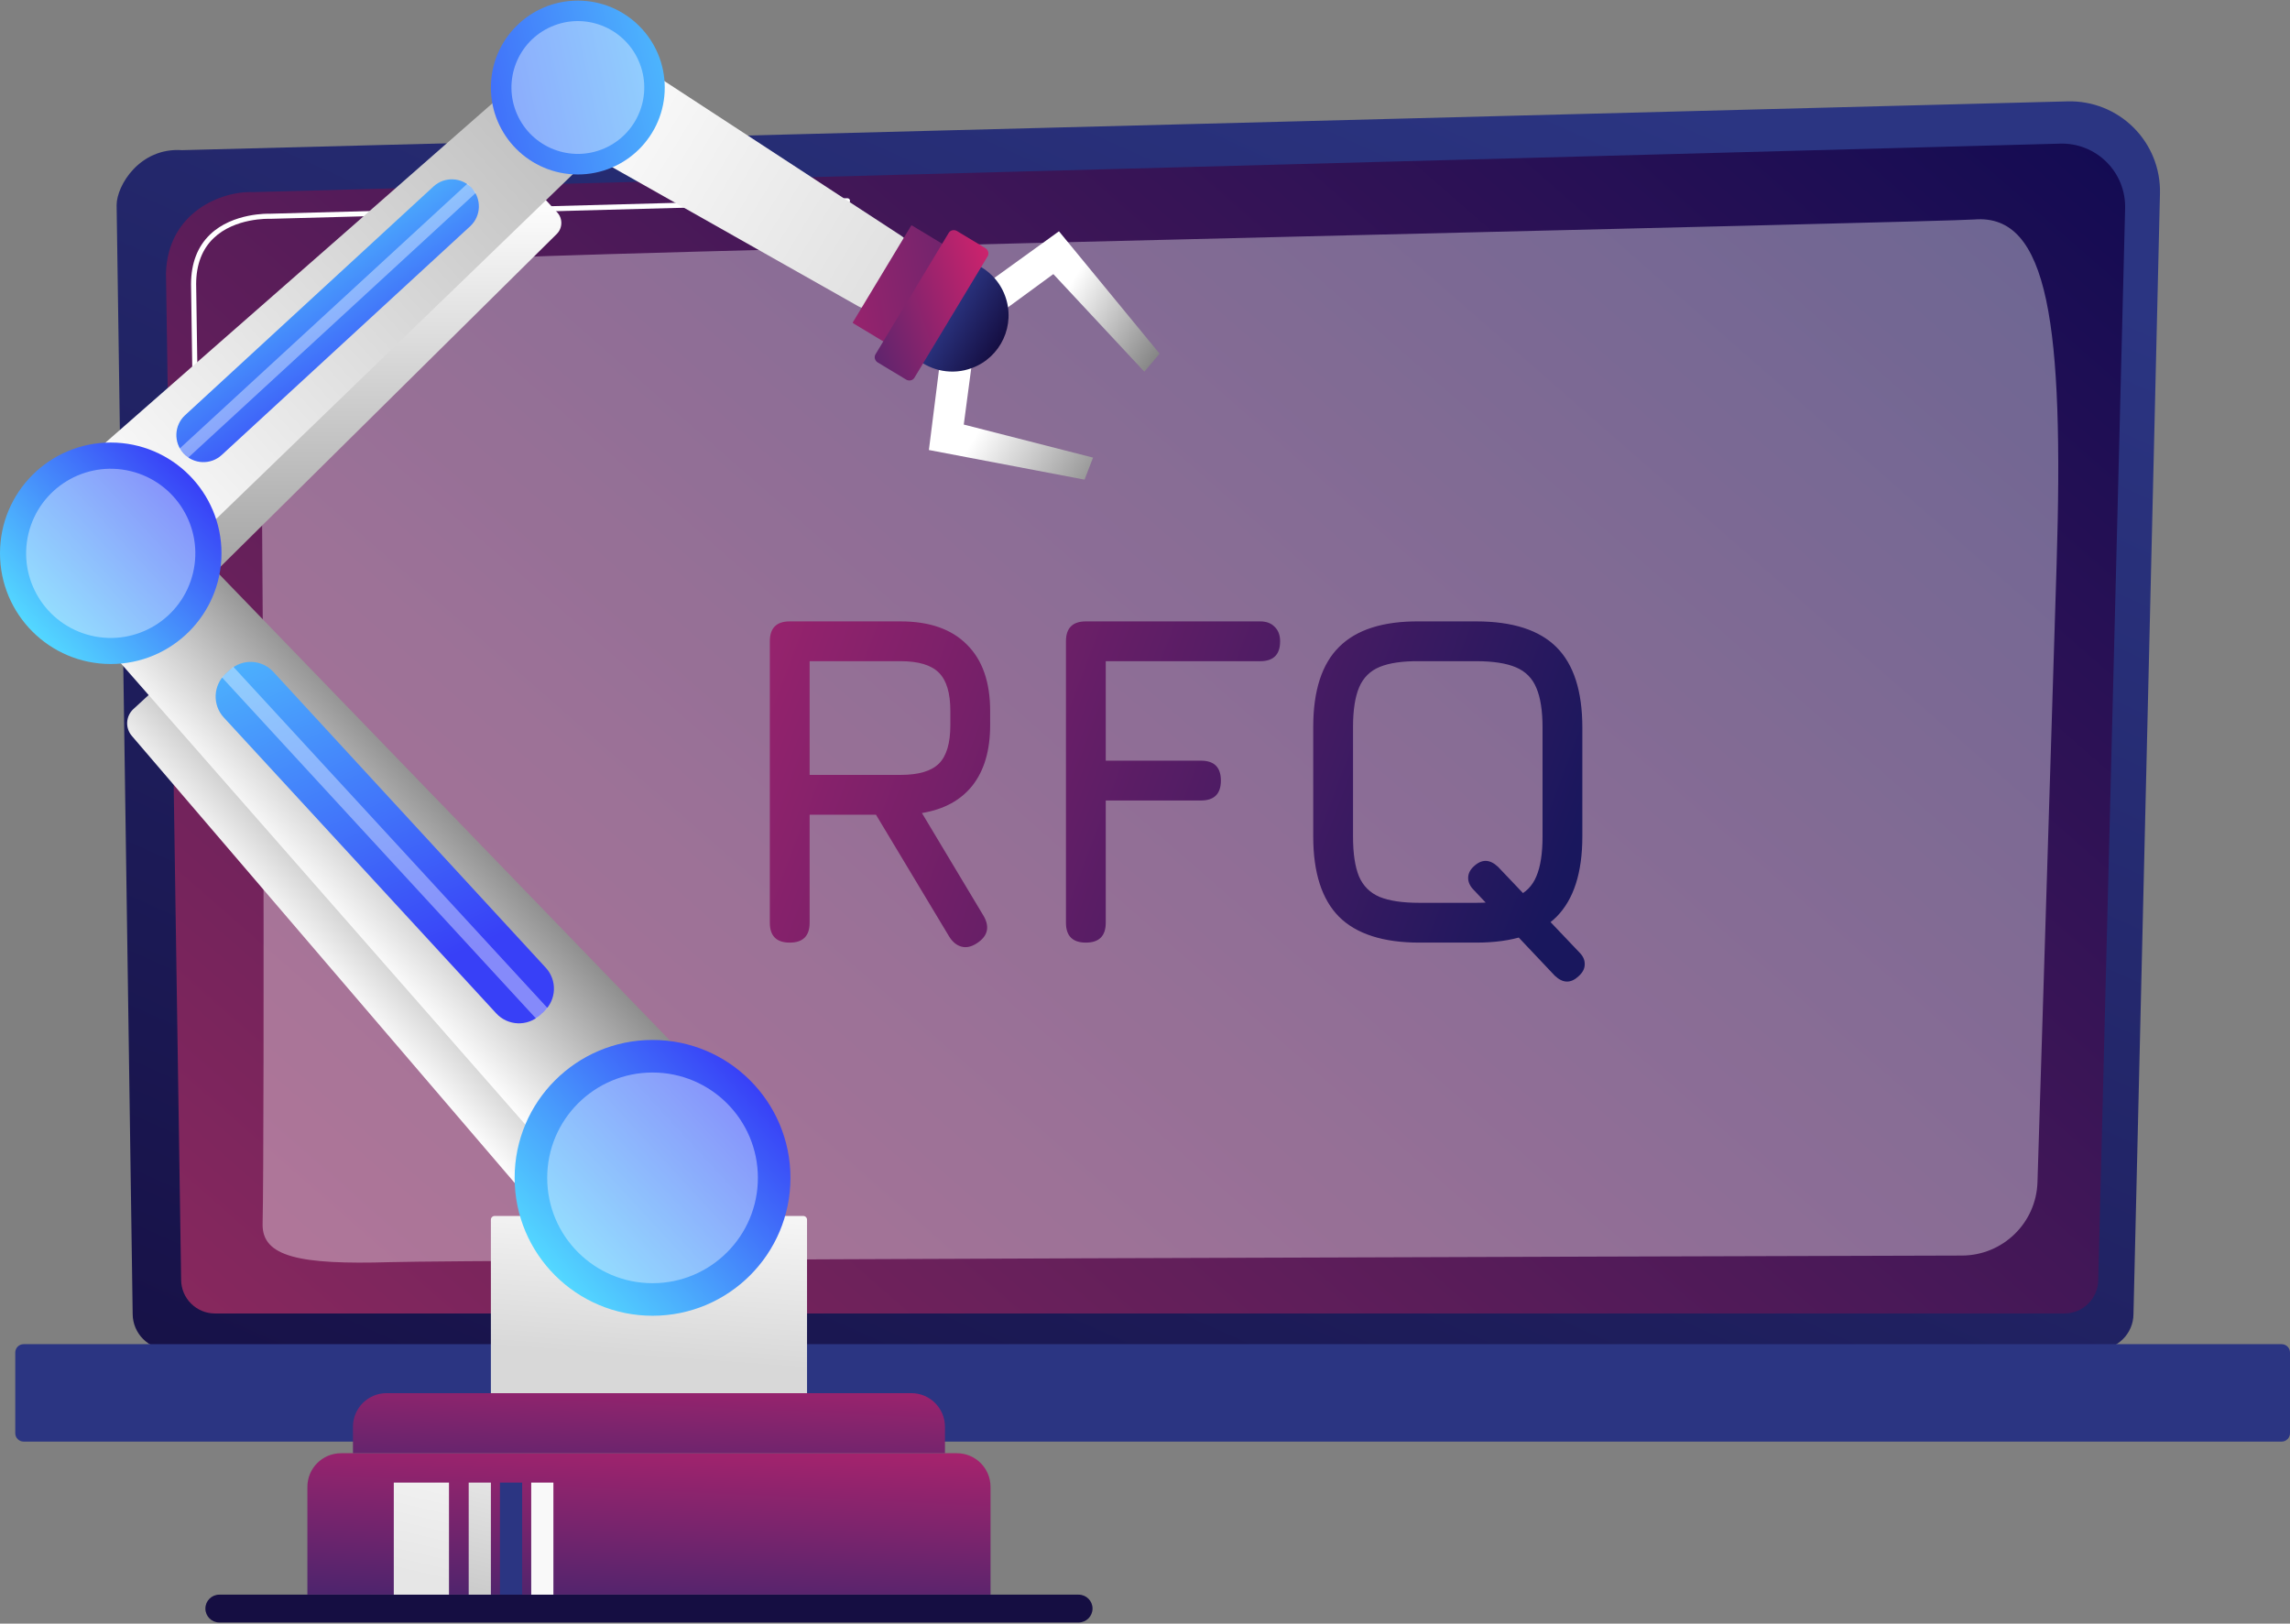 <svg width="464" height="329" viewBox="0 0 464 329" fill="none" xmlns="http://www.w3.org/2000/svg">
<rect x="0" y="0" width="464" height="329" fill="#808080" stroke="none"/>
<path d="M432.285 266.234C432.285 270.207 429.031 273.457 425.055 273.457H34.111C30.135 273.457 26.882 270.207 26.882 266.234L23.629 41.569C23.629 37.597 28.309 29.842 36.886 30.425L418.96 20.539C423.949 20.41 428.772 22.33 432.305 25.851C435.838 29.373 437.771 34.187 437.653 39.172L432.285 266.234Z" fill="url(#paint0_linear_185_6763)"/>
<path d="M425.148 259.305C425.148 263.067 422.07 266.145 418.308 266.145H43.539C39.778 266.145 36.7 263.067 36.7 259.305L33.63 55.352C33.992 43.079 44.752 38.668 51.275 38.928C51.275 38.928 349.9 30.916 417.457 29.104C420.962 29.01 424.351 30.361 426.834 32.837C429.316 35.313 430.681 38.701 430.593 42.207L425.148 259.305Z" fill="url(#paint1_linear_185_6763)"/>
<path d="M40.749 161.927C40.468 161.927 40.237 161.7 40.233 161.418L39.99 144.877C39.986 144.593 40.214 144.358 40.499 144.353C40.502 144.353 40.504 144.353 40.507 144.353C40.788 144.353 41.019 144.58 41.023 144.862L41.266 161.403C41.27 161.688 41.042 161.923 40.757 161.927C40.755 161.927 40.752 161.927 40.749 161.927Z" fill="white"/>
<path d="M40.155 121.395C39.873 121.395 39.643 121.168 39.639 120.886L38.708 57.537C38.727 53.317 40.027 49.946 42.572 47.508C47.203 43.07 54.449 43.296 54.758 43.305L171.699 40.167C171.995 40.176 172.222 40.384 172.229 40.67C172.237 40.955 172.012 41.192 171.727 41.2L54.756 44.338C54.429 44.323 47.604 44.116 43.286 48.254C40.952 50.49 39.759 53.612 39.742 57.532L40.672 120.871C40.676 121.156 40.448 121.391 40.163 121.395C40.16 121.395 40.158 121.395 40.155 121.395Z" fill="white"/>
<path opacity="0.37" d="M53.21 247.991C53.603 231.134 53.457 81.861 52.489 68.969C51.522 56.078 71.6 53.66 102.426 52.209C133.253 50.758 393.344 45.014 400.041 44.471C415.094 43.25 418.21 65.75 416.704 114.595C415.572 151.291 413.697 211.743 412.834 239.543C412.577 247.82 405.812 254.388 397.53 254.411C334.941 254.583 95.057 255.27 79.088 255.746C60.711 256.293 53.055 254.675 53.21 247.991Z" fill="white"/>
<path d="M462.311 292.107H4.782C3.853 292.107 3.093 291.346 3.093 290.417V274.056C3.093 273.127 3.853 272.367 4.782 272.367H462.311C463.24 272.367 464 273.127 464 274.056V290.417C464 291.346 463.24 292.107 462.311 292.107Z" fill="url(#paint2_linear_185_6763)"/>
<path d="M218.551 323.122H44.433C42.877 323.122 41.615 324.384 41.615 325.94C41.615 327.497 42.877 328.759 44.433 328.759H218.551C220.108 328.759 221.37 327.497 221.37 325.94C221.37 324.383 220.108 323.122 218.551 323.122Z" fill="url(#paint3_linear_185_6763)"/>
<path d="M193.889 294.466H69.096C65.334 294.466 62.284 297.516 62.284 301.278V323.122H200.701V301.278C200.701 297.516 197.651 294.466 193.889 294.466Z" fill="url(#paint4_linear_185_6763)"/>
<path d="M184.656 282.294H78.328C74.566 282.294 71.516 285.344 71.516 289.106V294.466H191.468V289.106C191.468 285.344 188.418 282.294 184.656 282.294Z" fill="url(#paint5_linear_185_6763)"/>
<path d="M163.522 282.294H99.463V247.152C99.463 246.731 99.804 246.39 100.225 246.39H162.76C163.18 246.39 163.522 246.731 163.522 247.152L163.522 282.294Z" fill="url(#paint6_linear_185_6763)"/>
<path d="M90.974 300.417H79.789V323.122H90.974V300.417Z" fill="url(#paint7_linear_185_6763)"/>
<path d="M99.463 300.417H94.969V323.122H99.463V300.417Z" fill="url(#paint8_linear_185_6763)"/>
<path d="M105.797 300.417H101.303V323.122H105.797V300.417Z" fill="#2B3582"/>
<path d="M112.131 300.417H107.637V323.122H112.131V300.417Z" fill="#F9F9F9"/>
<path d="M27.031 143.672C25.471 145.11 25.335 147.527 26.725 149.13L114.383 251.491C115.832 253.162 118.377 253.305 120.005 251.806L127.462 244.94L30.923 140.09L27.031 143.672Z" fill="url(#paint9_linear_185_6763)"/>
<path d="M39.035 110.786C36.05 107.675 31.127 107.523 27.956 110.442L20.094 117.681C16.923 120.601 16.669 125.52 19.523 128.75L124.115 248.021L146.039 227.834C147.817 226.197 147.898 223.417 146.219 221.679L39.035 110.786Z" fill="url(#paint10_linear_185_6763)"/>
<path d="M46.536 135.777L45.714 136.534C43.168 138.878 43.004 142.842 45.349 145.388L100.543 205.334C102.887 207.88 106.851 208.043 109.397 205.699L110.22 204.942C112.766 202.598 112.93 198.633 110.585 196.087L55.391 136.142C53.047 133.596 49.082 133.432 46.536 135.777Z" fill="url(#paint11_linear_185_6763)"/>
<path opacity="0.39" d="M47.274 135.107L44.957 137.24L108.635 206.41L110.953 204.276L47.274 135.107Z" fill="white"/>
<path d="M132.218 266.61C147.651 266.61 160.161 254.1 160.161 238.668C160.161 223.236 147.651 210.725 132.218 210.725C116.786 210.725 104.276 223.236 104.276 238.668C104.276 254.1 116.786 266.61 132.218 266.61Z" fill="url(#paint12_linear_185_6763)"/>
<path opacity="0.39" d="M132.219 260.012C144.007 260.012 153.563 250.456 153.563 238.668C153.563 226.88 144.007 217.323 132.219 217.323C120.43 217.323 110.874 226.88 110.874 238.668C110.874 250.456 120.43 260.012 132.219 260.012Z" fill="white"/>
<path d="M25.831 117.443L31.345 123.432C32.548 124.739 34.594 124.793 35.865 123.551L112.79 47.431C114.009 46.24 114.06 44.297 112.906 43.043L110.029 39.919L25.831 117.443Z" fill="url(#paint13_linear_185_6763)"/>
<path d="M114.364 16.388L120.176 22.701C122.521 25.248 122.399 29.202 119.901 31.598L28.305 120.13L12.094 102.524C10.779 101.097 10.898 98.866 12.358 97.587L105.474 15.93C108.068 13.638 112.019 13.842 114.364 16.388Z" fill="url(#paint14_linear_185_6763)"/>
<path d="M87.837 37.784L37.503 84.128C35.276 86.178 35.133 89.646 37.184 91.873C39.234 94.1 42.702 94.243 44.928 92.192L95.262 45.848C97.489 43.798 97.632 40.33 95.581 38.103C93.531 35.877 90.063 35.734 87.837 37.784Z" fill="url(#paint15_linear_185_6763)"/>
<path opacity="0.39" d="M36.337 90.946L38.051 92.808L96.452 39.042L94.739 37.181L36.337 90.946Z" fill="white"/>
<path d="M22.439 134.548C34.831 134.548 44.877 124.502 44.877 112.109C44.877 99.717 34.831 89.671 22.439 89.671C10.046 89.671 0 99.717 0 112.109C0 124.502 10.046 134.548 22.439 134.548Z" fill="url(#paint16_linear_185_6763)"/>
<path opacity="0.39" d="M39.097 116.145C41.317 106.943 35.657 97.683 26.454 95.463C17.252 93.244 7.993 98.904 5.773 108.106C3.553 117.308 9.213 126.568 18.416 128.788C27.618 131.007 36.877 125.347 39.097 116.145Z" fill="white"/>
<path d="M183.205 53.982L179.704 59.737C178.292 62.058 175.738 63.101 173.958 62.083L108.243 24.945L118.006 8.896C118.798 7.594 120.243 7.04 121.206 7.669L182.646 47.8C184.369 48.913 184.617 51.66 183.205 53.982Z" fill="url(#paint17_linear_185_6763)"/>
<path d="M117.079 35.352C126.807 35.352 134.692 27.467 134.692 17.739C134.692 8.011 126.807 0.125 117.079 0.125C107.351 0.125 99.465 8.011 99.465 17.739C99.465 27.467 107.351 35.352 117.079 35.352Z" fill="url(#paint18_linear_185_6763)"/>
<path opacity="0.39" d="M122.495 30.048C129.298 27.06 132.392 19.123 129.404 12.319C126.416 5.516 118.478 2.422 111.675 5.41C104.871 8.398 101.778 16.336 104.766 23.139C107.754 29.943 115.691 33.036 122.495 30.048Z" fill="white"/>
<path d="M191.482 49.727L184.788 45.691C184.726 45.653 184.645 45.673 184.608 45.736L172.805 65.307C172.768 65.37 172.788 65.451 172.85 65.488L179.544 69.524C179.606 69.562 179.687 69.542 179.724 69.48L191.527 49.908C191.564 49.846 191.544 49.765 191.482 49.727Z" fill="url(#paint19_linear_185_6763)"/>
<path d="M199.85 57.489L214.566 46.865L234.957 71.665L231.865 75.316L213.43 55.539L202.041 63.875L199.85 57.489Z" fill="url(#paint20_linear_185_6763)"/>
<path d="M190.48 73.175L188.212 91.184L219.752 97.187L221.473 92.724L195.279 86.027L197.134 72.036L190.48 73.175Z" fill="url(#paint21_linear_185_6763)"/>
<path d="M185.729 72.707C188.756 75.186 192.981 76.04 196.916 74.584C202.819 72.399 205.832 65.843 203.647 59.94C202.541 56.953 200.316 54.706 197.622 53.498L185.729 72.707Z" fill="url(#paint22_linear_185_6763)"/>
<path d="M179.253 68.709L177.391 71.796C177.056 72.353 177.266 73.096 177.862 73.455L183.586 76.906C184.182 77.266 184.938 77.106 185.273 76.549L200.116 51.935C200.452 51.378 200.241 50.636 199.645 50.276L193.921 46.825C193.325 46.465 192.57 46.625 192.234 47.182L190.529 50.011L179.253 68.709Z" fill="url(#paint23_linear_185_6763)"/>
<path d="M197.84 191.192C196.784 191.864 195.776 192.072 194.816 191.816C193.856 191.56 193.04 190.904 192.368 189.848L177.488 165.08H164.048V186.968C164.048 189.656 162.704 191 160.016 191C157.328 191 155.984 189.656 155.984 186.968V129.944C155.984 127.256 157.328 125.912 160.016 125.912H182.48C188.336 125.912 192.816 127.48 195.92 130.616C199.056 133.72 200.624 138.2 200.624 144.056V146.936C200.624 152.024 199.44 156.088 197.072 159.128C194.704 162.136 191.28 164.008 186.8 164.744L199.376 185.72C200.592 187.96 200.08 189.784 197.84 191.192ZM164.048 157.016H182.48C186.128 157.016 188.72 156.248 190.256 154.712C191.792 153.176 192.56 150.584 192.56 146.936V144.056C192.56 140.44 191.792 137.864 190.256 136.328C188.72 134.76 186.128 133.976 182.48 133.976H164.048V157.016ZM220.016 191C217.328 191 215.984 189.656 215.984 186.968V129.944C215.984 127.256 217.328 125.912 220.016 125.912H255.344C256.592 125.912 257.568 126.28 258.272 127.016C259.008 127.72 259.376 128.696 259.376 129.944C259.376 132.632 258.032 133.976 255.344 133.976H224.048V154.136H243.344C246.032 154.136 247.376 155.48 247.376 158.168C247.376 160.856 246.032 162.2 243.344 162.2H224.048V186.968C224.048 189.656 222.704 191 220.016 191ZM320.134 193.112C320.806 193.816 321.126 194.584 321.094 195.416C321.094 196.28 320.678 197.08 319.846 197.816C318.278 199.288 316.678 199.256 315.046 197.72L298.534 180.248C297.83 179.512 297.478 178.728 297.478 177.896C297.478 177.032 297.862 176.248 298.63 175.544C300.23 174.04 301.862 174.072 303.526 175.64L320.134 193.112ZM287.59 191C280.262 191 274.838 189.256 271.318 185.768C267.83 182.248 266.086 176.824 266.086 169.496V147.32C266.086 139.928 267.846 134.504 271.366 131.048C274.886 127.56 280.294 125.848 287.59 125.912H299.11C306.47 125.912 311.894 127.656 315.382 131.144C318.87 134.632 320.614 140.056 320.614 147.416V169.496C320.614 176.824 318.87 182.248 315.382 185.768C311.894 189.256 306.47 191 299.11 191H287.59ZM287.59 182.936H299.11C302.534 182.936 305.222 182.536 307.174 181.736C309.126 180.904 310.502 179.512 311.302 177.56C312.134 175.608 312.55 172.92 312.55 169.496V147.416C312.55 144.024 312.134 141.352 311.302 139.4C310.502 137.448 309.126 136.056 307.174 135.224C305.222 134.392 302.534 133.976 299.11 133.976H287.59C284.198 133.944 281.526 134.328 279.574 135.128C277.622 135.928 276.23 137.304 275.398 139.256C274.566 141.208 274.15 143.896 274.15 147.32V169.496C274.15 172.92 274.55 175.608 275.35 177.56C276.182 179.512 277.574 180.904 279.526 181.736C281.478 182.536 284.166 182.936 287.59 182.936Z" fill="url(#paint24_linear_185_6763)"/>
<defs>
<linearGradient id="paint0_linear_185_6763" x1="296.72" y1="0.435" x2="136.708" y2="357.514" gradientUnits="userSpaceOnUse">
<stop stop-color="#2B3582"/>
<stop offset="1" stop-color="#150E42"/>
</linearGradient>
<linearGradient id="paint1_linear_185_6763" x1="399.775" y1="-39.036" x2="-109.53" y2="542.677" gradientUnits="userSpaceOnUse">
<stop stop-color="#0A0952"/>
<stop offset="1" stop-color="#D93C65"/>
</linearGradient>
<linearGradient id="paint2_linear_185_6763" x1="245.309" y1="174.492" x2="266.62" y2="-20.719" gradientUnits="userSpaceOnUse">
<stop stop-color="#2B3582"/>
<stop offset="1" stop-color="#150E42"/>
</linearGradient>
<linearGradient id="paint3_linear_185_6763" x1="132.836" y1="305.118" x2="132.189" y2="315.135" gradientUnits="userSpaceOnUse">
<stop stop-color="#DB181B"/>
<stop offset="1" stop-color="#150E42"/>
</linearGradient>
<linearGradient id="paint4_linear_185_6763" x1="133.089" y1="277.452" x2="130.827" y2="326.565" gradientUnits="userSpaceOnUse">
<stop stop-color="#CB236D"/>
<stop offset="1" stop-color="#4C246D"/>
</linearGradient>
<linearGradient id="paint5_linear_185_6763" x1="132.796" y1="264.1" x2="130.858" y2="305.135" gradientUnits="userSpaceOnUse">
<stop stop-color="#CB236D"/>
<stop offset="1" stop-color="#4C246D"/>
</linearGradient>
<linearGradient id="paint6_linear_185_6763" x1="133.648" y1="235.249" x2="130.73" y2="275.12" gradientUnits="userSpaceOnUse">
<stop stop-color="white"/>
<stop offset="1" stop-color="#D8D8D8"/>
</linearGradient>
<linearGradient id="paint7_linear_185_6763" x1="93.954" y1="274.959" x2="83.674" y2="319.101" gradientUnits="userSpaceOnUse">
<stop stop-color="white"/>
<stop offset="1" stop-color="#E6E6E6"/>
</linearGradient>
<linearGradient id="paint8_linear_185_6763" x1="105.179" y1="277.573" x2="94.9" y2="321.715" gradientUnits="userSpaceOnUse">
<stop stop-color="white"/>
<stop offset="1" stop-color="#CCCCCC"/>
</linearGradient>
<linearGradient id="paint9_linear_185_6763" x1="68.848" y1="202.039" x2="79.193" y2="192.514" gradientUnits="userSpaceOnUse">
<stop stop-color="white"/>
<stop offset="1" stop-color="#CCCCCC"/>
</linearGradient>
<linearGradient id="paint10_linear_185_6763" x1="67.778" y1="186.835" x2="92.867" y2="163.734" gradientUnits="userSpaceOnUse">
<stop stop-color="white"/>
<stop offset="1" stop-color="#8C8C8C"/>
</linearGradient>
<linearGradient id="paint11_linear_185_6763" x1="49.547" y1="106.082" x2="88.612" y2="194.957" gradientUnits="userSpaceOnUse">
<stop stop-color="#53D8FF"/>
<stop offset="1" stop-color="#3840F7"/>
</linearGradient>
<linearGradient id="paint12_linear_185_6763" x1="111.662" y1="257.595" x2="152.774" y2="219.741" gradientUnits="userSpaceOnUse">
<stop stop-color="#53D8FF"/>
<stop offset="1" stop-color="#3840F7"/>
</linearGradient>
<linearGradient id="paint13_linear_185_6763" x1="69.785" y1="39.919" x2="69.785" y2="124.448" gradientUnits="userSpaceOnUse">
<stop stop-color="white"/>
<stop offset="1" stop-color="#999999"/>
</linearGradient>
<linearGradient id="paint14_linear_185_6763" x1="19.029" y1="110.057" x2="117.298" y2="19.575" gradientUnits="userSpaceOnUse">
<stop stop-color="white"/>
<stop offset="1" stop-color="#BCBCBC"/>
</linearGradient>
<linearGradient id="paint15_linear_185_6763" x1="51.931" y1="42.691" x2="77.847" y2="82.676" gradientUnits="userSpaceOnUse">
<stop stop-color="#53D8FF"/>
<stop offset="1" stop-color="#3840F7"/>
</linearGradient>
<linearGradient id="paint16_linear_185_6763" x1="5.932" y1="127.308" x2="38.946" y2="96.91" gradientUnits="userSpaceOnUse">
<stop stop-color="#53D8FF"/>
<stop offset="1" stop-color="#3840F7"/>
</linearGradient>
<linearGradient id="paint17_linear_185_6763" x1="113.829" y1="15.762" x2="181.439" y2="56.886" gradientUnits="userSpaceOnUse">
<stop stop-color="white"/>
<stop offset="1" stop-color="#E0E0E0"/>
</linearGradient>
<linearGradient id="paint18_linear_185_6763" x1="152.43" y1="10.093" x2="74.915" y2="26.858" gradientUnits="userSpaceOnUse">
<stop stop-color="#53D8FF"/>
<stop offset="1" stop-color="#3840F7"/>
</linearGradient>
<linearGradient id="paint19_linear_185_6763" x1="142.5" y1="64.493" x2="213.567" y2="52.157" gradientUnits="userSpaceOnUse">
<stop stop-color="#CB236D"/>
<stop offset="1" stop-color="#4C246D"/>
</linearGradient>
<linearGradient id="paint20_linear_185_6763" x1="255.763" y1="85.027" x2="215.452" y2="59.837" gradientUnits="userSpaceOnUse">
<stop/>
<stop offset="1" stop-color="white"/>
</linearGradient>
<linearGradient id="paint21_linear_185_6763" x1="239.58" y1="110.922" x2="199.27" y2="85.733" gradientUnits="userSpaceOnUse">
<stop stop-color="#303030"/>
<stop offset="1" stop-color="white"/>
</linearGradient>
<linearGradient id="paint22_linear_185_6763" x1="191.593" y1="63.065" x2="202.697" y2="69.819" gradientUnits="userSpaceOnUse">
<stop stop-color="#2B3582"/>
<stop offset="1" stop-color="#150E42"/>
</linearGradient>
<linearGradient id="paint23_linear_185_6763" x1="202.007" y1="57.482" x2="170.685" y2="67.841" gradientUnits="userSpaceOnUse">
<stop stop-color="#CB236D"/>
<stop offset="1" stop-color="#4C246D"/>
</linearGradient>
<linearGradient id="paint24_linear_185_6763" x1="311.5" y1="191" x2="153.5" y2="131.5" gradientUnits="userSpaceOnUse">
<stop stop-color="#19175D"/>
<stop offset="1" stop-color="#97236D"/>
</linearGradient>
</defs>
</svg>
